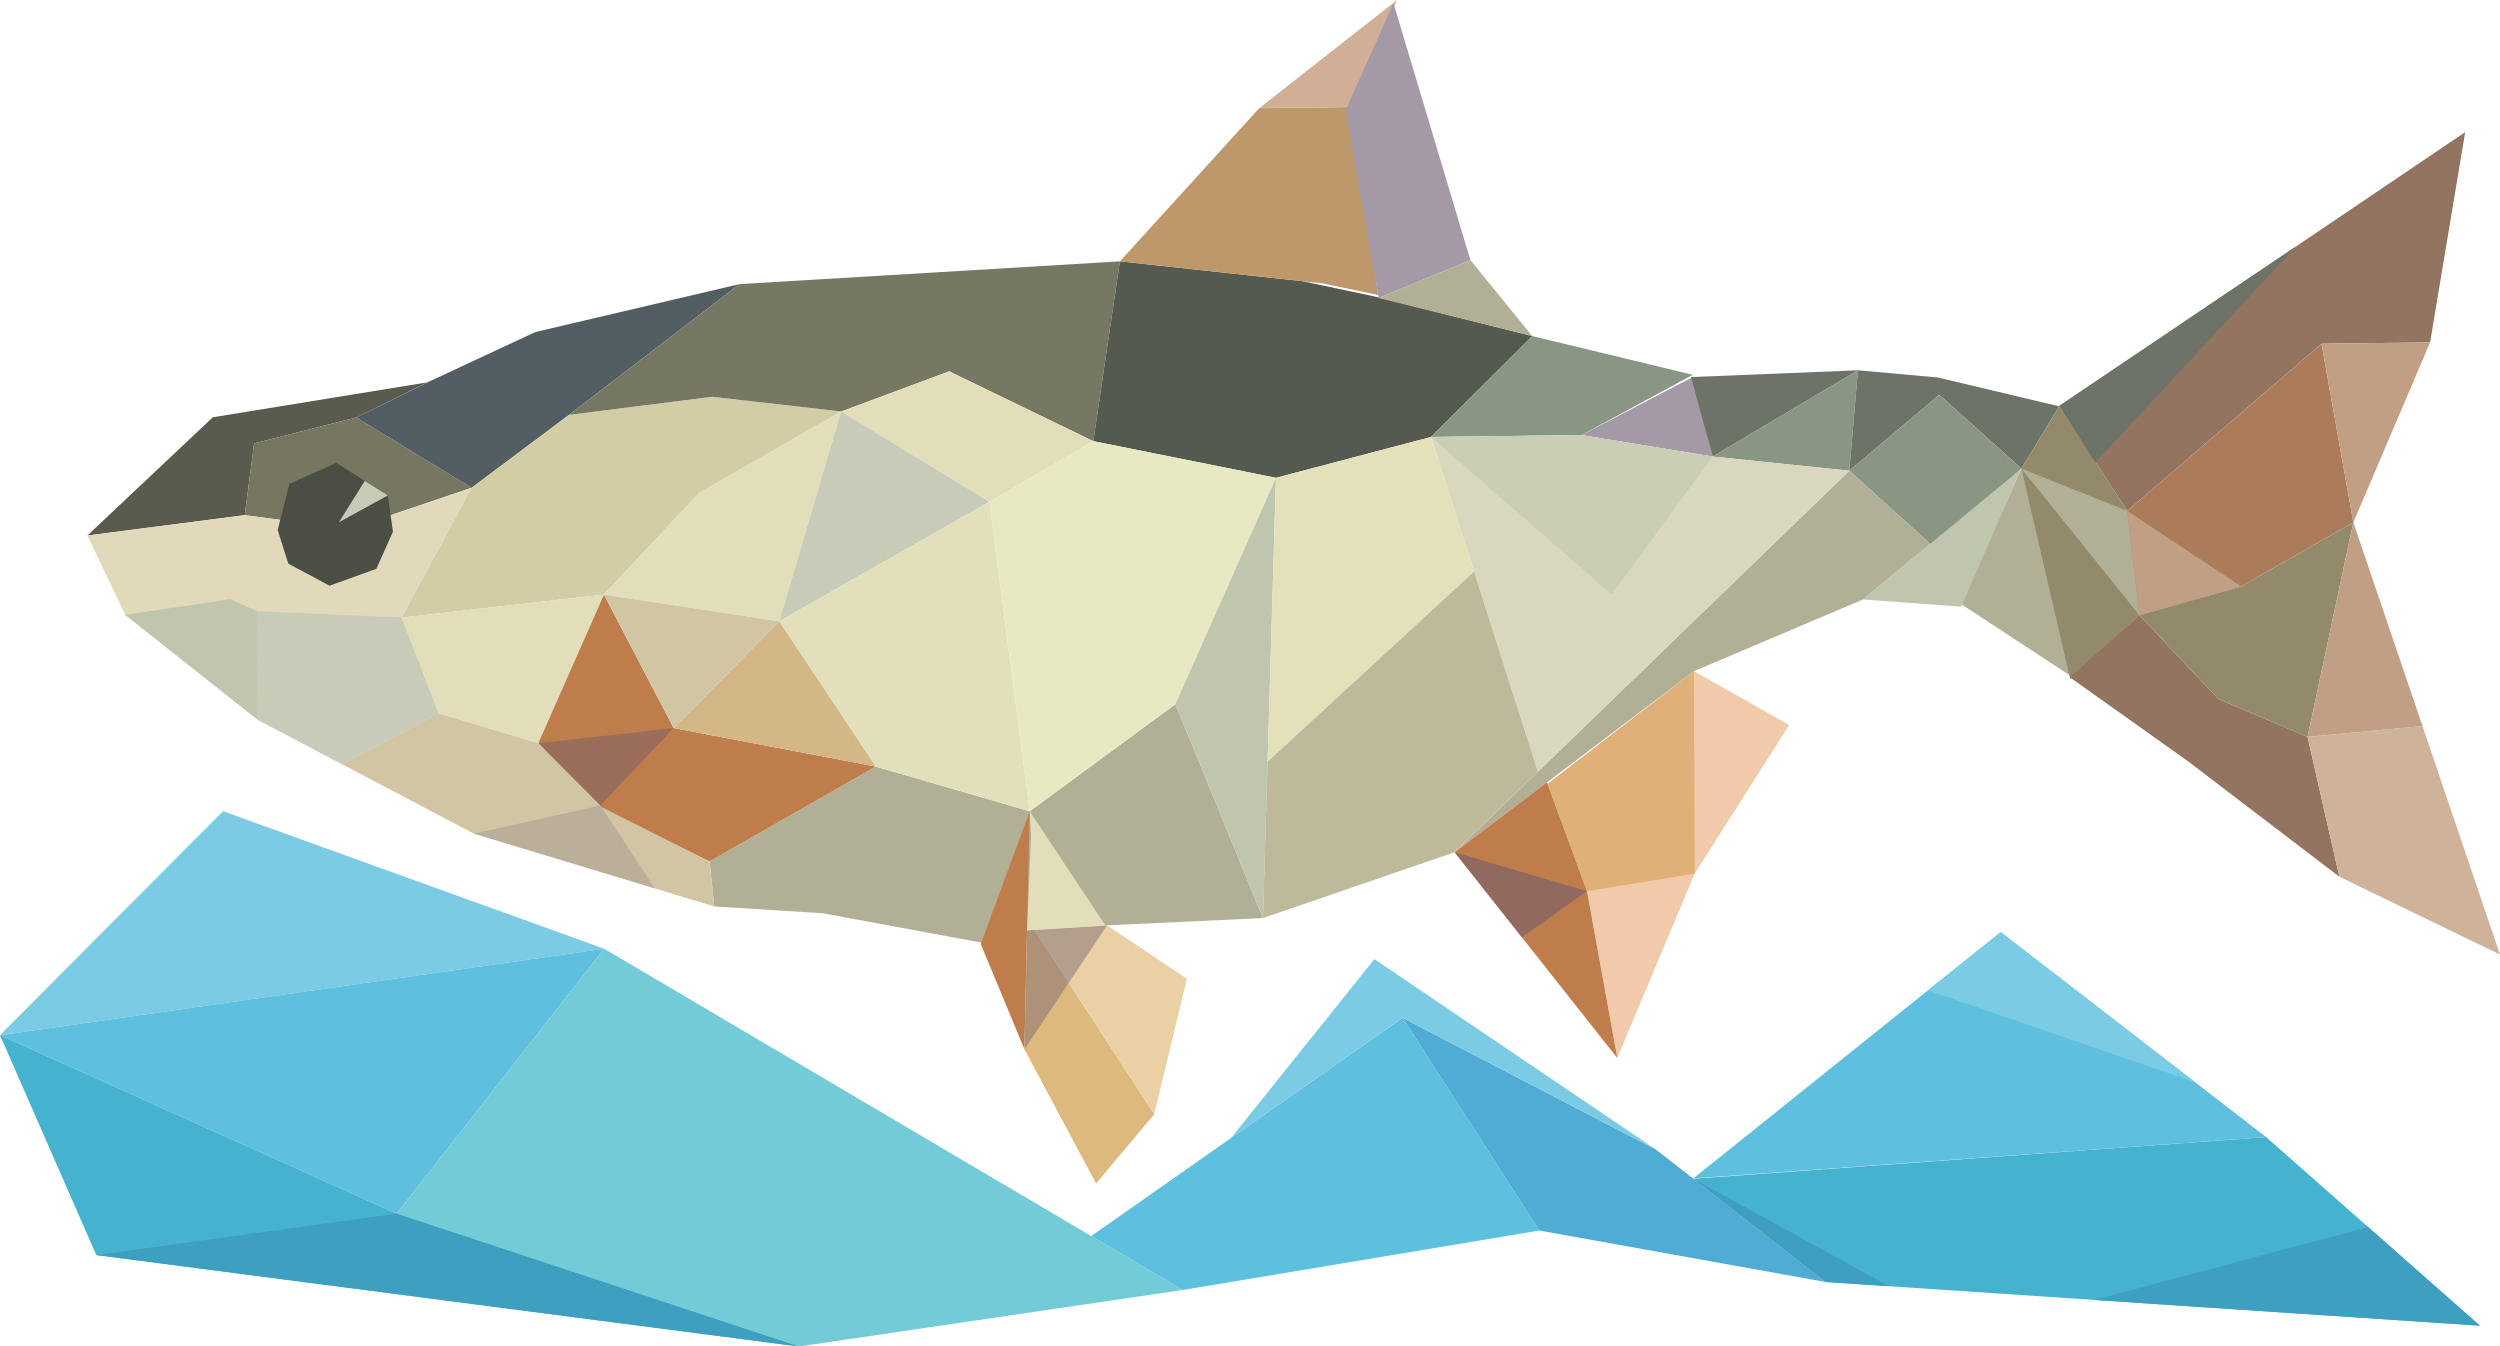 <?xml version="1.0" encoding="utf-8"?>
<!-- Generator: Adobe Illustrator 15.1.0, SVG Export Plug-In . SVG Version: 6.00 Build 0)  -->
<!DOCTYPE svg PUBLIC "-//W3C//DTD SVG 1.1//EN" "http://www.w3.org/Graphics/SVG/1.1/DTD/svg11.dtd">
<svg version="1.1" id="Layer_1" xmlns="http://www.w3.org/2000/svg" xmlns:xlink="http://www.w3.org/1999/xlink" x="0px" y="0px"
	 width="171.929px" height="92.6px" viewBox="-42.982 -23.15 171.929 92.6" enable-background="new -42.982 -23.15 171.929 92.6"
	 xml:space="preserve">
<g>
	<g>
		<g>
			<polyline fill="#595B4F" points="-36.974,13.678 -26.15,12.277 -25.506,7.343 -18.49,5.563 -13.585,3.144 -28.348,5.546 
				-36.974,13.678 			"/>
			<polygon fill="#767661" points="-26.15,12.277 -25.506,7.343 -18.49,5.563 -10.548,10.394 -18.959,13.239 			"/>
			<polygon fill="#E2D8BA" points="-10.548,10.394 -15.368,19.321 -12.822,25.907 -19.466,29.4 -25.272,26.343 -34.37,19.135 
				-36.974,13.678 -26.15,12.277 -18.959,13.239 			"/>
			<polygon fill="#4B4E44" points="-23.886,13.302 -23.08,10.124 -19.86,8.678 -17.024,10.472 -16.314,10.923 -15.956,13.418 
				-17.098,15.967 -20.318,17.13 -23.152,15.616 			"/>
			<polyline fill="#525E61" points="-13.585,3.144 -6.166,-0.316 7.88,-3.612 -3.852,5.383 -10.548,10.394 -18.49,5.563 
				-13.585,3.153 			"/>
			<polygon fill="#D2CDA5" points="-10.548,10.394 -15.368,19.321 -1.448,17.74 5.083,10.764 14.866,5.149 5.992,4.136 
				-3.852,5.383 			"/>
			<polyline fill="#767864" points="34.036,-5.177 32.207,7.189 22.292,2.388 14.866,5.149 5.992,4.136 -3.852,5.383 7.88,-3.612 
				34.036,-5.177 			"/>
			<polygon fill="#555A50" points="44.767,9.71 32.207,7.189 34.036,-5.177 46.583,-3.814 51.632,-2.743 62.394,-0.038 
				55.431,6.901 			"/>
			<polyline fill="#BE986B" points="34.036,-5.177 43.618,-15.713 49.81,-15.788 51.802,-2.862 47.99,-3.659 34.036,-5.177 			"/>
			<polygon fill="#D0AF96" points="53.099,-23.15 43.618,-15.713 49.81,-15.788 			"/>
			<polygon fill="#A499A7" points="52.849,-22.937 58.138,-5.265 51.833,-2.652 49.562,-15.575 			"/>
			<polyline fill="#B1B097" points="51.833,-2.652 58.138,-5.265 62.394,-0.038 51.833,-2.652 			"/>
			<polyline fill="#899684" points="62.394,-0.038 55.431,6.901 65.771,6.773 73.431,2.626 62.394,-0.038 			"/>
			<polygon fill="#A499A7" points="65.771,6.773 74.804,8.248 73.431,2.781 			"/>
			<polyline fill="#6E7367" points="73.31,2.781 74.804,8.248 84.794,2.315 73.31,2.781 			"/>
			<polygon fill="#899684" points="74.804,8.248 84.794,2.315 84.197,9.222 			"/>
			<polygon fill="#6E7367" points="84.197,9.222 84.794,2.315 90.292,2.812 98.632,4.794 96.029,9.074 90.388,4.002 			"/>
			<polyline fill="#B1B097" points="91.888,18.394 96.029,9.074 99.748,23.552 91.888,18.394 			"/>
			<polygon fill="#E1DEB9" points="-1.448,17.74 -15.368,19.321 -12.822,25.907 -5.964,27.963 			"/>
			<polygon fill="#E1DEB9" points="14.866,5.149 5.083,10.764 -1.448,17.74 10.604,19.58 14.866,5.149 25.06,11.359 32.207,7.189 
				22.292,2.388 			"/>
			<polygon fill="#C7CBB7" points="10.604,19.58 25.06,11.359 14.866,5.149 			"/>
			<polygon fill="#899684" points="84.197,9.222 90.388,4.002 96.029,9.074 90.181,14.628 			"/>
			<polygon fill="#C0C5AE" points="96.029,9.074 85.135,18.077 91.89,18.573 			"/>
			<polyline fill="#B1B097" points="85.135,18.077 89.767,14.25 84.197,9.222 57.052,35.459 73.51,23.01 85.135,18.077 			"/>
			<polygon fill="#D9D8BE" points="62.783,29.92 55.431,6.901 65.771,6.773 74.804,8.248 84.197,9.222 			"/>
			<polygon fill="#B1B097" points="5.816,36.093 6.138,39.188 13.606,39.657 24.466,41.666 27.366,40.757 43.876,39.986 
				37.852,25.277 27.833,32.643 17.244,29.568 			"/>
			<polygon fill="#C07D4C" points="27.833,32.643 24.466,41.773 27.47,49.014 			"/>
			<polygon fill="#F0CAA9" points="80.062,26.709 73.56,36.934 68.242,49.613 66.158,38.135 63.76,30.814 73.51,23.01 			"/>
			<polygon fill="#DFB179" points="66.158,38.135 73.56,36.934 73.51,23.01 63.443,30.748 			"/>
			<polyline fill="#DDB97D" points="28.116,40.748 36.398,53.475 32.396,58.24 27.47,49.014 27.65,40.83 			"/>
			<polygon fill="#EAD0A4" points="38.64,44.157 33.15,40.486 28.116,40.748 36.398,53.475 			"/>
			<polygon opacity="0.4" fill="#655671" enable-background="new    " points="27.47,49.014 33.15,40.486 27.65,40.83 			"/>
			<polygon fill="#C07D4C" points="68.242,49.613 57.052,35.459 63.406,30.65 66.158,38.135 			"/>
			<polyline opacity="0.5" fill="#655671" enable-background="new    " points="57.052,35.459 57.324,35.539 66.158,38.135 
				61.677,41.314 			"/>
			<polygon fill="#E1DEB9" points="27.833,32.643 27.924,34.3 27.65,40.83 33.052,40.51 			"/>
			<path fill="#C07D4C" d="M2.65,26.927"/>
			<path fill="#C07D4C" d="M17.244,29.568"/>
			<polygon fill="#E2E0BB" points="25.06,11.359 27.833,32.643 17.244,29.568 10.604,19.58 			"/>
			<polygon fill="#C07D4C" points="-1.448,17.74 3.346,26.918 17.244,29.568 5.816,36.093 -1.832,32.385 -5.964,27.963 			"/>
			<polygon opacity="0.4" fill="#655671" enable-background="new    " points="3.346,26.918 -5.964,27.963 -1.832,32.385 			"/>
			<polygon fill="#D4B787" points="3.346,26.918 10.604,19.58 17.244,29.568 			"/>
			<polygon fill="#D2C5A4" points="-1.448,17.74 10.604,19.58 3.346,26.918 			"/>
			<polygon fill="#E8E8C3" points="25.06,11.359 32.207,7.189 44.767,9.71 37.852,25.277 27.833,32.643 			"/>
			<polygon fill="#C0C5AE" points="44.767,9.71 37.852,25.277 43.876,39.986 			"/>
			<polygon fill="#D2C5A4" points="-12.822,25.907 -19.466,29.4 -10.396,34.184 1.844,37.885 6.138,39.188 5.816,36.093 
				-1.552,32.385 -5.964,27.963 			"/>
			<polyline opacity="0.2" fill="#655671" enable-background="new    " points="-10.396,34.184 -1.694,32.24 2.054,37.948 
				-10.396,34.184 			"/>
			<polygon fill="#C7CBB7" points="-15.368,19.321 -25.318,18.883 -25.272,26.343 -19.466,29.4 -12.822,25.907 			"/>
			<polygon fill="#C7CBB7" points="-17.896,9.923 -19.672,12.766 -16.314,10.923 			"/>
			<polygon fill="#E4E1BA" points="44.189,29.236 58.388,16.155 55.431,6.901 44.767,9.71 			"/>
			<polygon fill="#BFB99B" points="62.783,29.92 57.052,35.459 43.876,39.986 44.189,29.236 58.388,16.155 			"/>
			<polygon fill="#CACEB4" points="55.431,6.901 67.849,17.728 74.804,8.248 65.771,6.773 			"/>
			<polyline fill="#938A6B" points="98.632,4.794 96.029,9.074 99.392,23.556 104.144,19.153 103.316,11.985 98.632,4.794 			"/>
			<polygon fill="#B1B097" points="103.316,11.985 96.029,9.074 104.144,19.153 			"/>
			<polygon fill="#927460" points="98.632,4.794 114.56,-5.961 126.554,-14.064 124.14,0.397 116.673,0.489 103.316,11.985 
				98.632,4.794 103.316,11.985 			"/>
			<polygon fill="#927460" points="115.712,27.527 109.578,24.92 104.144,19.153 99.378,23.439 107.455,29.178 117.898,37.143 			
				"/>
			<polyline fill="#CEB39A" points="123.611,26.779 115.712,27.527 117.898,37.143 128.947,42.498 123.615,26.779 			"/>
			<polygon fill="#AC7C5A" points="111.148,17.178 118.861,12.777 116.673,0.489 103.316,11.985 104.144,19.153 			"/>
			<polygon fill="#938A6B" points="104.144,19.153 111.148,17.178 118.861,12.777 115.712,27.527 109.578,24.92 			"/>
			<polygon fill="#7BCBE4" points="-42.982,48.039 -27.642,32.639 -1.432,42.096 			"/>
			<polygon fill="#5EBFDF" points="-1.432,42.096 -42.982,48.039 -15.702,60.314 			"/>
			<polygon fill="#72CBD7" points="-15.702,60.314 -1.432,42.096 38.35,65.564 11.958,69.45 			"/>
			<polygon fill="#5EBFDF" points="32.066,61.855 40.02,56.275 53.476,46.846 62.885,61.475 38.35,65.564 			"/>
			<polygon fill="#4FACD5" points="62.885,61.475 53.476,46.846 70.886,55.896 82.578,65.016 			"/>
			<polygon fill="#7BCBE4" points="51.537,42.811 70.886,55.896 53.476,46.846 41.668,55.123 			"/>
			<polygon fill="#5EBFDF" points="73.474,57.889 94.607,40.95 112.865,55.05 			"/>
			<polygon fill="#45B2D0" points="82.578,65.016 127.568,68.021 112.865,55.05 73.474,57.914 			"/>
			<polygon fill="#45B2D0" points="-42.982,48.039 -36.362,63.162 11.958,69.45 -15.702,60.314 			"/>
			<polygon fill="#C09F84" points="116.673,0.489 118.861,12.777 115.712,27.527 123.615,26.779 118.861,12.777 124.14,0.397 			"/>
			<polygon fill="#C09F84" points="103.316,11.985 111.148,17.178 104.144,19.153 			"/>
			<polygon fill="#7BCBE4" points="89.599,44.963 107.986,51.281 94.607,40.95 			"/>
			<polygon fill="#3F9FC0" points="119.878,61.232 127.568,68.021 101.044,66.252 			"/>
			<polygon fill="#C0C5AE" points="-25.318,18.883 -27.156,18.06 -34.37,19.135 -25.272,26.343 			"/>
		</g>
		<polygon fill="#6E7367" points="98.632,4.757 101.111,8.67 114.88,-6.179 		"/>
	</g>
	<polygon fill="#3F9FC0" points="-36.362,63.162 -15.702,60.314 11.958,69.45 	"/>
	<polygon fill="#3F9FC0" points="73.474,57.914 82.578,65.016 86.927,65.307 	"/>
</g>
</svg>
